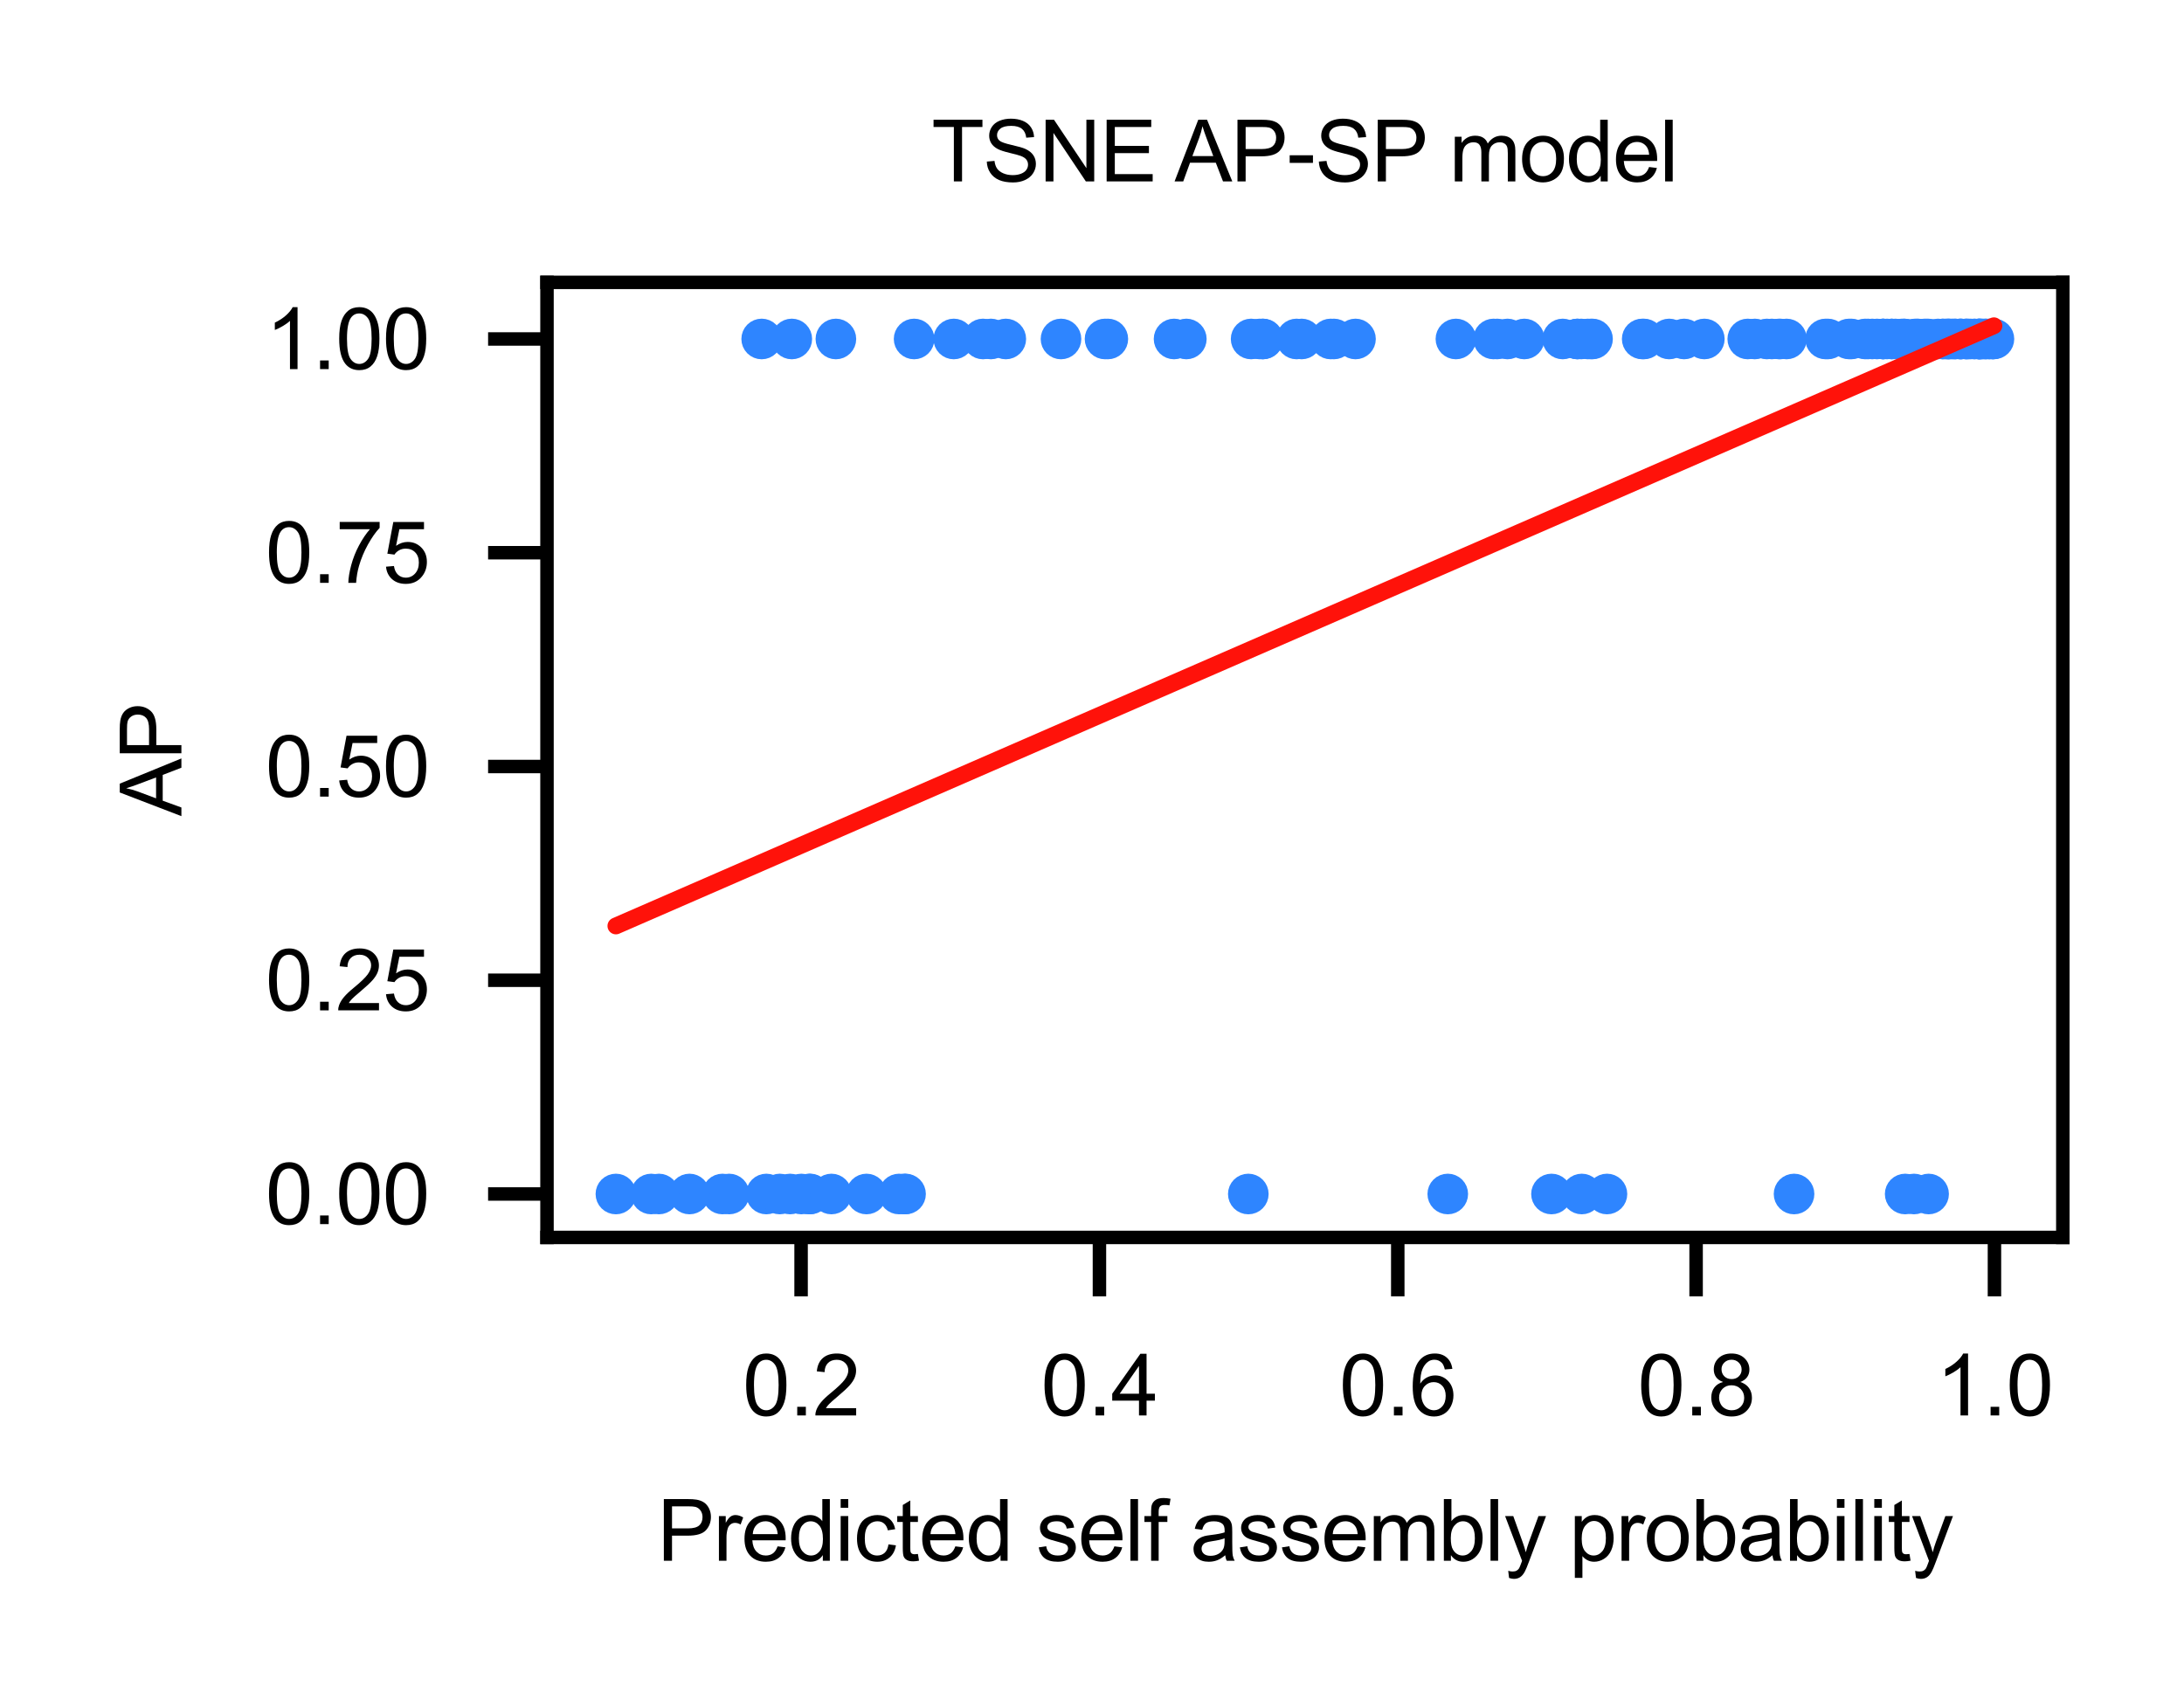 <?xml version="1.0" encoding="utf-8" standalone="no"?>
<!DOCTYPE svg PUBLIC "-//W3C//DTD SVG 1.1//EN"
  "http://www.w3.org/Graphics/SVG/1.1/DTD/svg11.dtd">
<svg xmlns:xlink="http://www.w3.org/1999/xlink" width="129.774pt" height="100.993pt" viewBox="0 0 129.774 100.993" xmlns="http://www.w3.org/2000/svg" version="1.1">
 <defs>
  <style type="text/css">*{stroke-linejoin: round; stroke-linecap: butt}</style>
 </defs>
 <g id="figure_1">
  <g id="patch_1">
   <path d="M 0 100.993 
L 129.774 100.993 
L 129.774 0 
L 0 0 
z
" style="fill: #ffffff"/>
  </g>
  <g id="axes_1">
   <g id="patch_2">
    <path d="M 32.503 73.529 
L 122.574 73.529 
L 122.574 16.779 
L 32.503 16.779 
z
" style="fill: #ffffff"/>
   </g>
   <g id="PathCollection_1">
    <defs>
     <path id="m63bf04788f" d="M 0 0.707 
C 0.188 0.707 0.367 0.633 0.5 0.5 
C 0.633 0.367 0.707 0.188 0.707 0 
C 0.707 -0.188 0.633 -0.367 0.5 -0.5 
C 0.367 -0.633 0.188 -0.707 0 -0.707 
C -0.188 -0.707 -0.367 -0.633 -0.5 -0.5 
C -0.633 -0.367 -0.707 -0.188 -0.707 0 
C -0.707 0.188 -0.633 0.367 -0.5 0.5 
C -0.367 0.633 -0.188 0.707 0 0.707 
z
" style="stroke: #2e85ff"/>
    </defs>
    <g clip-path="url(#p83f13cd178)">
     <use xlink:href="#m63bf04788f" x="116.168" y="20.142" style="fill: #2e85ff; stroke: #2e85ff"/>
     <use xlink:href="#m63bf04788f" x="113.977" y="20.142" style="fill: #2e85ff; stroke: #2e85ff"/>
     <use xlink:href="#m63bf04788f" x="104.27" y="20.142" style="fill: #2e85ff; stroke: #2e85ff"/>
     <use xlink:href="#m63bf04788f" x="103.852" y="20.142" style="fill: #2e85ff; stroke: #2e85ff"/>
     <use xlink:href="#m63bf04788f" x="115.969" y="20.142" style="fill: #2e85ff; stroke: #2e85ff"/>
     <use xlink:href="#m63bf04788f" x="114.462" y="20.142" style="fill: #2e85ff; stroke: #2e85ff"/>
     <use xlink:href="#m63bf04788f" x="108.614" y="20.142" style="fill: #2e85ff; stroke: #2e85ff"/>
     <use xlink:href="#m63bf04788f" x="109.871" y="20.142" style="fill: #2e85ff; stroke: #2e85ff"/>
     <use xlink:href="#m63bf04788f" x="113.897" y="20.142" style="fill: #2e85ff; stroke: #2e85ff"/>
     <use xlink:href="#m63bf04788f" x="94.344" y="20.142" style="fill: #2e85ff; stroke: #2e85ff"/>
     <use xlink:href="#m63bf04788f" x="112.403" y="20.142" style="fill: #2e85ff; stroke: #2e85ff"/>
     <use xlink:href="#m63bf04788f" x="111.872" y="20.142" style="fill: #2e85ff; stroke: #2e85ff"/>
     <use xlink:href="#m63bf04788f" x="97.685" y="20.142" style="fill: #2e85ff; stroke: #2e85ff"/>
     <use xlink:href="#m63bf04788f" x="97.58" y="20.142" style="fill: #2e85ff; stroke: #2e85ff"/>
     <use xlink:href="#m63bf04788f" x="92.858" y="20.142" style="fill: #2e85ff; stroke: #2e85ff"/>
     <use xlink:href="#m63bf04788f" x="93.953" y="20.142" style="fill: #2e85ff; stroke: #2e85ff"/>
     <use xlink:href="#m63bf04788f" x="89.574" y="20.142" style="fill: #2e85ff; stroke: #2e85ff"/>
     <use xlink:href="#m63bf04788f" x="93.72" y="20.142" style="fill: #2e85ff; stroke: #2e85ff"/>
     <use xlink:href="#m63bf04788f" x="88.749" y="20.142" style="fill: #2e85ff; stroke: #2e85ff"/>
     <use xlink:href="#m63bf04788f" x="49.669" y="20.142" style="fill: #2e85ff; stroke: #2e85ff"/>
     <use xlink:href="#m63bf04788f" x="47.049" y="20.142" style="fill: #2e85ff; stroke: #2e85ff"/>
     <use xlink:href="#m63bf04788f" x="90.573" y="20.142" style="fill: #2e85ff; stroke: #2e85ff"/>
     <use xlink:href="#m63bf04788f" x="100.069" y="20.142" style="fill: #2e85ff; stroke: #2e85ff"/>
     <use xlink:href="#m63bf04788f" x="79.259" y="20.142" style="fill: #2e85ff; stroke: #2e85ff"/>
     <use xlink:href="#m63bf04788f" x="69.763" y="20.142" style="fill: #2e85ff; stroke: #2e85ff"/>
     <use xlink:href="#m63bf04788f" x="77.342" y="20.142" style="fill: #2e85ff; stroke: #2e85ff"/>
     <use xlink:href="#m63bf04788f" x="108.473" y="20.142" style="fill: #2e85ff; stroke: #2e85ff"/>
     <use xlink:href="#m63bf04788f" x="74.342" y="20.142" style="fill: #2e85ff; stroke: #2e85ff"/>
     <use xlink:href="#m63bf04788f" x="58.41" y="20.142" style="fill: #2e85ff; stroke: #2e85ff"/>
     <use xlink:href="#m63bf04788f" x="75.019" y="20.142" style="fill: #2e85ff; stroke: #2e85ff"/>
     <use xlink:href="#m63bf04788f" x="65.828" y="20.142" style="fill: #2e85ff; stroke: #2e85ff"/>
     <use xlink:href="#m63bf04788f" x="74.848" y="20.142" style="fill: #2e85ff; stroke: #2e85ff"/>
     <use xlink:href="#m63bf04788f" x="58.878" y="20.142" style="fill: #2e85ff; stroke: #2e85ff"/>
     <use xlink:href="#m63bf04788f" x="45.26" y="20.142" style="fill: #2e85ff; stroke: #2e85ff"/>
     <use xlink:href="#m63bf04788f" x="117.998" y="20.142" style="fill: #2e85ff; stroke: #2e85ff"/>
     <use xlink:href="#m63bf04788f" x="118.017" y="20.142" style="fill: #2e85ff; stroke: #2e85ff"/>
     <use xlink:href="#m63bf04788f" x="117.553" y="20.142" style="fill: #2e85ff; stroke: #2e85ff"/>
     <use xlink:href="#m63bf04788f" x="117.707" y="20.142" style="fill: #2e85ff; stroke: #2e85ff"/>
     <use xlink:href="#m63bf04788f" x="110.008" y="20.142" style="fill: #2e85ff; stroke: #2e85ff"/>
     <use xlink:href="#m63bf04788f" x="117.573" y="20.142" style="fill: #2e85ff; stroke: #2e85ff"/>
     <use xlink:href="#m63bf04788f" x="54.316" y="20.142" style="fill: #2e85ff; stroke: #2e85ff"/>
     <use xlink:href="#m63bf04788f" x="116.543" y="20.142" style="fill: #2e85ff; stroke: #2e85ff"/>
     <use xlink:href="#m63bf04788f" x="115.689" y="20.142" style="fill: #2e85ff; stroke: #2e85ff"/>
     <use xlink:href="#m63bf04788f" x="94.629" y="20.142" style="fill: #2e85ff; stroke: #2e85ff"/>
     <use xlink:href="#m63bf04788f" x="112.127" y="20.142" style="fill: #2e85ff; stroke: #2e85ff"/>
     <use xlink:href="#m63bf04788f" x="93.989" y="70.949" style="fill: #2e85ff; stroke: #2e85ff"/>
     <use xlink:href="#m63bf04788f" x="53.422" y="70.949" style="fill: #2e85ff; stroke: #2e85ff"/>
     <use xlink:href="#m63bf04788f" x="48.145" y="70.949" style="fill: #2e85ff; stroke: #2e85ff"/>
     <use xlink:href="#m63bf04788f" x="53.743" y="70.949" style="fill: #2e85ff; stroke: #2e85ff"/>
     <use xlink:href="#m63bf04788f" x="42.929" y="70.949" style="fill: #2e85ff; stroke: #2e85ff"/>
     <use xlink:href="#m63bf04788f" x="106.603" y="70.949" style="fill: #2e85ff; stroke: #2e85ff"/>
     <use xlink:href="#m63bf04788f" x="43.325" y="70.949" style="fill: #2e85ff; stroke: #2e85ff"/>
     <use xlink:href="#m63bf04788f" x="95.486" y="70.949" style="fill: #2e85ff; stroke: #2e85ff"/>
     <use xlink:href="#m63bf04788f" x="38.694" y="70.949" style="fill: #2e85ff; stroke: #2e85ff"/>
     <use xlink:href="#m63bf04788f" x="74.175" y="70.949" style="fill: #2e85ff; stroke: #2e85ff"/>
     <use xlink:href="#m63bf04788f" x="40.969" y="70.949" style="fill: #2e85ff; stroke: #2e85ff"/>
     <use xlink:href="#m63bf04788f" x="47.615" y="70.949" style="fill: #2e85ff; stroke: #2e85ff"/>
     <use xlink:href="#m63bf04788f" x="39.152" y="70.949" style="fill: #2e85ff; stroke: #2e85ff"/>
     <use xlink:href="#m63bf04788f" x="49.403" y="70.949" style="fill: #2e85ff; stroke: #2e85ff"/>
     <use xlink:href="#m63bf04788f" x="51.486" y="70.949" style="fill: #2e85ff; stroke: #2e85ff"/>
     <use xlink:href="#m63bf04788f" x="114.598" y="70.949" style="fill: #2e85ff; stroke: #2e85ff"/>
     <use xlink:href="#m63bf04788f" x="48.083" y="70.949" style="fill: #2e85ff; stroke: #2e85ff"/>
     <use xlink:href="#m63bf04788f" x="45.535" y="70.949" style="fill: #2e85ff; stroke: #2e85ff"/>
     <use xlink:href="#m63bf04788f" x="86.027" y="70.949" style="fill: #2e85ff; stroke: #2e85ff"/>
     <use xlink:href="#m63bf04788f" x="92.19" y="70.949" style="fill: #2e85ff; stroke: #2e85ff"/>
     <use xlink:href="#m63bf04788f" x="53.808" y="70.949" style="fill: #2e85ff; stroke: #2e85ff"/>
     <use xlink:href="#m63bf04788f" x="46.332" y="70.949" style="fill: #2e85ff; stroke: #2e85ff"/>
     <use xlink:href="#m63bf04788f" x="36.597" y="70.949" style="fill: #2e85ff; stroke: #2e85ff"/>
     <use xlink:href="#m63bf04788f" x="46.947" y="70.949" style="fill: #2e85ff; stroke: #2e85ff"/>
     <use xlink:href="#m63bf04788f" x="113.727" y="70.949" style="fill: #2e85ff; stroke: #2e85ff"/>
     <use xlink:href="#m63bf04788f" x="113.206" y="70.949" style="fill: #2e85ff; stroke: #2e85ff"/>
     <use xlink:href="#m63bf04788f" x="65.662" y="20.142" style="fill: #2e85ff; stroke: #2e85ff"/>
     <use xlink:href="#m63bf04788f" x="79.07" y="20.142" style="fill: #2e85ff; stroke: #2e85ff"/>
     <use xlink:href="#m63bf04788f" x="70.492" y="20.142" style="fill: #2e85ff; stroke: #2e85ff"/>
     <use xlink:href="#m63bf04788f" x="110.828" y="20.142" style="fill: #2e85ff; stroke: #2e85ff"/>
     <use xlink:href="#m63bf04788f" x="101.272" y="20.142" style="fill: #2e85ff; stroke: #2e85ff"/>
     <use xlink:href="#m63bf04788f" x="59.765" y="20.142" style="fill: #2e85ff; stroke: #2e85ff"/>
     <use xlink:href="#m63bf04788f" x="56.674" y="20.142" style="fill: #2e85ff; stroke: #2e85ff"/>
     <use xlink:href="#m63bf04788f" x="117.671" y="20.142" style="fill: #2e85ff; stroke: #2e85ff"/>
     <use xlink:href="#m63bf04788f" x="75.055" y="20.142" style="fill: #2e85ff; stroke: #2e85ff"/>
     <use xlink:href="#m63bf04788f" x="113.127" y="20.142" style="fill: #2e85ff; stroke: #2e85ff"/>
     <use xlink:href="#m63bf04788f" x="77.043" y="20.142" style="fill: #2e85ff; stroke: #2e85ff"/>
     <use xlink:href="#m63bf04788f" x="86.511" y="20.142" style="fill: #2e85ff; stroke: #2e85ff"/>
     <use xlink:href="#m63bf04788f" x="111.248" y="20.142" style="fill: #2e85ff; stroke: #2e85ff"/>
     <use xlink:href="#m63bf04788f" x="118.48" y="20.142" style="fill: #2e85ff; stroke: #2e85ff"/>
     <use xlink:href="#m63bf04788f" x="117.888" y="20.142" style="fill: #2e85ff; stroke: #2e85ff"/>
     <use xlink:href="#m63bf04788f" x="114.58" y="20.142" style="fill: #2e85ff; stroke: #2e85ff"/>
     <use xlink:href="#m63bf04788f" x="116.457" y="20.142" style="fill: #2e85ff; stroke: #2e85ff"/>
     <use xlink:href="#m63bf04788f" x="116.828" y="20.142" style="fill: #2e85ff; stroke: #2e85ff"/>
     <use xlink:href="#m63bf04788f" x="117.1" y="20.142" style="fill: #2e85ff; stroke: #2e85ff"/>
     <use xlink:href="#m63bf04788f" x="111.891" y="20.142" style="fill: #2e85ff; stroke: #2e85ff"/>
     <use xlink:href="#m63bf04788f" x="115.434" y="20.142" style="fill: #2e85ff; stroke: #2e85ff"/>
     <use xlink:href="#m63bf04788f" x="116.07" y="20.142" style="fill: #2e85ff; stroke: #2e85ff"/>
     <use xlink:href="#m63bf04788f" x="115.75" y="20.142" style="fill: #2e85ff; stroke: #2e85ff"/>
     <use xlink:href="#m63bf04788f" x="118.202" y="20.142" style="fill: #2e85ff; stroke: #2e85ff"/>
     <use xlink:href="#m63bf04788f" x="116.975" y="20.142" style="fill: #2e85ff; stroke: #2e85ff"/>
     <use xlink:href="#m63bf04788f" x="117.775" y="20.142" style="fill: #2e85ff; stroke: #2e85ff"/>
     <use xlink:href="#m63bf04788f" x="117.598" y="20.142" style="fill: #2e85ff; stroke: #2e85ff"/>
     <use xlink:href="#m63bf04788f" x="115.848" y="20.142" style="fill: #2e85ff; stroke: #2e85ff"/>
     <use xlink:href="#m63bf04788f" x="118.402" y="20.142" style="fill: #2e85ff; stroke: #2e85ff"/>
     <use xlink:href="#m63bf04788f" x="80.544" y="20.142" style="fill: #2e85ff; stroke: #2e85ff"/>
     <use xlink:href="#m63bf04788f" x="104.987" y="20.142" style="fill: #2e85ff; stroke: #2e85ff"/>
     <use xlink:href="#m63bf04788f" x="105.796" y="20.142" style="fill: #2e85ff; stroke: #2e85ff"/>
     <use xlink:href="#m63bf04788f" x="105.279" y="20.142" style="fill: #2e85ff; stroke: #2e85ff"/>
     <use xlink:href="#m63bf04788f" x="112.409" y="20.142" style="fill: #2e85ff; stroke: #2e85ff"/>
     <use xlink:href="#m63bf04788f" x="116.893" y="20.142" style="fill: #2e85ff; stroke: #2e85ff"/>
     <use xlink:href="#m63bf04788f" x="99.183" y="20.142" style="fill: #2e85ff; stroke: #2e85ff"/>
     <use xlink:href="#m63bf04788f" x="118.211" y="20.142" style="fill: #2e85ff; stroke: #2e85ff"/>
     <use xlink:href="#m63bf04788f" x="105.693" y="20.142" style="fill: #2e85ff; stroke: #2e85ff"/>
     <use xlink:href="#m63bf04788f" x="115.437" y="20.142" style="fill: #2e85ff; stroke: #2e85ff"/>
     <use xlink:href="#m63bf04788f" x="117.293" y="20.142" style="fill: #2e85ff; stroke: #2e85ff"/>
     <use xlink:href="#m63bf04788f" x="117.354" y="20.142" style="fill: #2e85ff; stroke: #2e85ff"/>
     <use xlink:href="#m63bf04788f" x="93.74" y="20.142" style="fill: #2e85ff; stroke: #2e85ff"/>
     <use xlink:href="#m63bf04788f" x="115.797" y="20.142" style="fill: #2e85ff; stroke: #2e85ff"/>
     <use xlink:href="#m63bf04788f" x="116.791" y="20.142" style="fill: #2e85ff; stroke: #2e85ff"/>
     <use xlink:href="#m63bf04788f" x="88.961" y="20.142" style="fill: #2e85ff; stroke: #2e85ff"/>
     <use xlink:href="#m63bf04788f" x="114.339" y="20.142" style="fill: #2e85ff; stroke: #2e85ff"/>
     <use xlink:href="#m63bf04788f" x="106.156" y="20.142" style="fill: #2e85ff; stroke: #2e85ff"/>
     <use xlink:href="#m63bf04788f" x="112.625" y="20.142" style="fill: #2e85ff; stroke: #2e85ff"/>
     <use xlink:href="#m63bf04788f" x="118.395" y="20.142" style="fill: #2e85ff; stroke: #2e85ff"/>
     <use xlink:href="#m63bf04788f" x="111.531" y="20.142" style="fill: #2e85ff; stroke: #2e85ff"/>
     <use xlink:href="#m63bf04788f" x="110.997" y="20.142" style="fill: #2e85ff; stroke: #2e85ff"/>
     <use xlink:href="#m63bf04788f" x="116.554" y="20.142" style="fill: #2e85ff; stroke: #2e85ff"/>
     <use xlink:href="#m63bf04788f" x="116.209" y="20.142" style="fill: #2e85ff; stroke: #2e85ff"/>
     <use xlink:href="#m63bf04788f" x="63.045" y="20.142" style="fill: #2e85ff; stroke: #2e85ff"/>
     <use xlink:href="#m63bf04788f" x="113.002" y="20.142" style="fill: #2e85ff; stroke: #2e85ff"/>
     <use xlink:href="#m63bf04788f" x="113.179" y="20.142" style="fill: #2e85ff; stroke: #2e85ff"/>
     <use xlink:href="#m63bf04788f" x="94.519" y="20.142" style="fill: #2e85ff; stroke: #2e85ff"/>
     <use xlink:href="#m63bf04788f" x="115.156" y="20.142" style="fill: #2e85ff; stroke: #2e85ff"/>
     <use xlink:href="#m63bf04788f" x="116.443" y="20.142" style="fill: #2e85ff; stroke: #2e85ff"/>
     <use xlink:href="#m63bf04788f" x="113.782" y="20.142" style="fill: #2e85ff; stroke: #2e85ff"/>
     <use xlink:href="#m63bf04788f" x="117.618" y="20.142" style="fill: #2e85ff; stroke: #2e85ff"/>
     <use xlink:href="#m63bf04788f" x="115.586" y="20.142" style="fill: #2e85ff; stroke: #2e85ff"/>
     <use xlink:href="#m63bf04788f" x="111.92" y="20.142" style="fill: #2e85ff; stroke: #2e85ff"/>
    </g>
   </g>
   <g id="matplotlib.axis_1">
    <g id="xtick_1">
     <g id="line2d_1">
      <defs>
       <path id="m6b2a28b89b" d="M 0 0 
L 0 3.5 
" style="stroke: #000000; stroke-width: 0.8"/>
      </defs>
      <g>
       <use xlink:href="#m6b2a28b89b" x="47.601" y="73.529" style="stroke: #000000; stroke-width: 0.8"/>
      </g>
     </g>
     <g id="text_1">
      <!-- 0.2 -->
      <g transform="translate(44.126 84.107) scale(0.05 -0.05)">
       <defs>
        <path id="ArialMT-30" d="M 266 2259 
Q 266 3072 433 3567 
Q 600 4063 929 4331 
Q 1259 4600 1759 4600 
Q 2128 4600 2406 4451 
Q 2684 4303 2865 4023 
Q 3047 3744 3150 3342 
Q 3253 2941 3253 2259 
Q 3253 1453 3087 958 
Q 2922 463 2592 192 
Q 2263 -78 1759 -78 
Q 1097 -78 719 397 
Q 266 969 266 2259 
z
M 844 2259 
Q 844 1131 1108 757 
Q 1372 384 1759 384 
Q 2147 384 2411 759 
Q 2675 1134 2675 2259 
Q 2675 3391 2411 3762 
Q 2147 4134 1753 4134 
Q 1366 4134 1134 3806 
Q 844 3388 844 2259 
z
" transform="scale(0.016)"/>
        <path id="ArialMT-2e" d="M 581 0 
L 581 641 
L 1222 641 
L 1222 0 
L 581 0 
z
" transform="scale(0.016)"/>
        <path id="ArialMT-32" d="M 3222 541 
L 3222 0 
L 194 0 
Q 188 203 259 391 
Q 375 700 629 1000 
Q 884 1300 1366 1694 
Q 2113 2306 2375 2664 
Q 2638 3022 2638 3341 
Q 2638 3675 2398 3904 
Q 2159 4134 1775 4134 
Q 1369 4134 1125 3890 
Q 881 3647 878 3216 
L 300 3275 
Q 359 3922 746 4261 
Q 1134 4600 1788 4600 
Q 2447 4600 2831 4234 
Q 3216 3869 3216 3328 
Q 3216 3053 3103 2787 
Q 2991 2522 2730 2228 
Q 2469 1934 1863 1422 
Q 1356 997 1212 845 
Q 1069 694 975 541 
L 3222 541 
z
" transform="scale(0.016)"/>
       </defs>
       <use xlink:href="#ArialMT-30"/>
       <use xlink:href="#ArialMT-2e" x="55.615"/>
       <use xlink:href="#ArialMT-32" x="83.398"/>
      </g>
     </g>
    </g>
    <g id="xtick_2">
     <g id="line2d_2">
      <g>
       <use xlink:href="#m6b2a28b89b" x="65.329" y="73.529" style="stroke: #000000; stroke-width: 0.8"/>
      </g>
     </g>
     <g id="text_2">
      <!-- 0.4 -->
      <g transform="translate(61.854 84.107) scale(0.05 -0.05)">
       <defs>
        <path id="ArialMT-34" d="M 2069 0 
L 2069 1097 
L 81 1097 
L 81 1613 
L 2172 4581 
L 2631 4581 
L 2631 1613 
L 3250 1613 
L 3250 1097 
L 2631 1097 
L 2631 0 
L 2069 0 
z
M 2069 1613 
L 2069 3678 
L 634 1613 
L 2069 1613 
z
" transform="scale(0.016)"/>
       </defs>
       <use xlink:href="#ArialMT-30"/>
       <use xlink:href="#ArialMT-2e" x="55.615"/>
       <use xlink:href="#ArialMT-34" x="83.398"/>
      </g>
     </g>
    </g>
    <g id="xtick_3">
     <g id="line2d_3">
      <g>
       <use xlink:href="#m6b2a28b89b" x="83.056" y="73.529" style="stroke: #000000; stroke-width: 0.8"/>
      </g>
     </g>
     <g id="text_3">
      <!-- 0.6 -->
      <g transform="translate(79.581 84.107) scale(0.05 -0.05)">
       <defs>
        <path id="ArialMT-36" d="M 3184 3459 
L 2625 3416 
Q 2550 3747 2413 3897 
Q 2184 4138 1850 4138 
Q 1581 4138 1378 3988 
Q 1113 3794 959 3422 
Q 806 3050 800 2363 
Q 1003 2672 1297 2822 
Q 1591 2972 1913 2972 
Q 2475 2972 2870 2558 
Q 3266 2144 3266 1488 
Q 3266 1056 3080 686 
Q 2894 316 2569 119 
Q 2244 -78 1831 -78 
Q 1128 -78 684 439 
Q 241 956 241 2144 
Q 241 3472 731 4075 
Q 1159 4600 1884 4600 
Q 2425 4600 2770 4297 
Q 3116 3994 3184 3459 
z
M 888 1484 
Q 888 1194 1011 928 
Q 1134 663 1356 523 
Q 1578 384 1822 384 
Q 2178 384 2434 671 
Q 2691 959 2691 1453 
Q 2691 1928 2437 2201 
Q 2184 2475 1800 2475 
Q 1419 2475 1153 2201 
Q 888 1928 888 1484 
z
" transform="scale(0.016)"/>
       </defs>
       <use xlink:href="#ArialMT-30"/>
       <use xlink:href="#ArialMT-2e" x="55.615"/>
       <use xlink:href="#ArialMT-36" x="83.398"/>
      </g>
     </g>
    </g>
    <g id="xtick_4">
     <g id="line2d_4">
      <g>
       <use xlink:href="#m6b2a28b89b" x="100.783" y="73.529" style="stroke: #000000; stroke-width: 0.8"/>
      </g>
     </g>
     <g id="text_4">
      <!-- 0.8 -->
      <g transform="translate(97.308 84.107) scale(0.05 -0.05)">
       <defs>
        <path id="ArialMT-38" d="M 1131 2484 
Q 781 2613 612 2850 
Q 444 3088 444 3419 
Q 444 3919 803 4259 
Q 1163 4600 1759 4600 
Q 2359 4600 2725 4251 
Q 3091 3903 3091 3403 
Q 3091 3084 2923 2848 
Q 2756 2613 2416 2484 
Q 2838 2347 3058 2040 
Q 3278 1734 3278 1309 
Q 3278 722 2862 322 
Q 2447 -78 1769 -78 
Q 1091 -78 675 323 
Q 259 725 259 1325 
Q 259 1772 486 2073 
Q 713 2375 1131 2484 
z
M 1019 3438 
Q 1019 3113 1228 2906 
Q 1438 2700 1772 2700 
Q 2097 2700 2305 2904 
Q 2513 3109 2513 3406 
Q 2513 3716 2298 3927 
Q 2084 4138 1766 4138 
Q 1444 4138 1231 3931 
Q 1019 3725 1019 3438 
z
M 838 1322 
Q 838 1081 952 856 
Q 1066 631 1291 507 
Q 1516 384 1775 384 
Q 2178 384 2440 643 
Q 2703 903 2703 1303 
Q 2703 1709 2433 1975 
Q 2163 2241 1756 2241 
Q 1359 2241 1098 1978 
Q 838 1716 838 1322 
z
" transform="scale(0.016)"/>
       </defs>
       <use xlink:href="#ArialMT-30"/>
       <use xlink:href="#ArialMT-2e" x="55.615"/>
       <use xlink:href="#ArialMT-38" x="83.398"/>
      </g>
     </g>
    </g>
    <g id="xtick_5">
     <g id="line2d_5">
      <g>
       <use xlink:href="#m6b2a28b89b" x="118.511" y="73.529" style="stroke: #000000; stroke-width: 0.8"/>
      </g>
     </g>
     <g id="text_5">
      <!-- 1.0 -->
      <g transform="translate(115.036 84.107) scale(0.05 -0.05)">
       <defs>
        <path id="ArialMT-31" d="M 2384 0 
L 1822 0 
L 1822 3584 
Q 1619 3391 1289 3197 
Q 959 3003 697 2906 
L 697 3450 
Q 1169 3672 1522 3987 
Q 1875 4303 2022 4600 
L 2384 4600 
L 2384 0 
z
" transform="scale(0.016)"/>
       </defs>
       <use xlink:href="#ArialMT-31"/>
       <use xlink:href="#ArialMT-2e" x="55.615"/>
       <use xlink:href="#ArialMT-30" x="83.398"/>
      </g>
     </g>
    </g>
    <g id="text_6">
     <!-- Predicted self assembly probability -->
     <g transform="translate(39.051 92.741) scale(0.05 -0.05)">
      <defs>
       <path id="ArialMT-50" d="M 494 0 
L 494 4581 
L 2222 4581 
Q 2678 4581 2919 4538 
Q 3256 4481 3484 4323 
Q 3713 4166 3852 3881 
Q 3991 3597 3991 3256 
Q 3991 2672 3619 2267 
Q 3247 1863 2275 1863 
L 1100 1863 
L 1100 0 
L 494 0 
z
M 1100 2403 
L 2284 2403 
Q 2872 2403 3119 2622 
Q 3366 2841 3366 3238 
Q 3366 3525 3220 3729 
Q 3075 3934 2838 4000 
Q 2684 4041 2272 4041 
L 1100 4041 
L 1100 2403 
z
" transform="scale(0.016)"/>
       <path id="ArialMT-72" d="M 416 0 
L 416 3319 
L 922 3319 
L 922 2816 
Q 1116 3169 1280 3281 
Q 1444 3394 1641 3394 
Q 1925 3394 2219 3213 
L 2025 2691 
Q 1819 2813 1613 2813 
Q 1428 2813 1281 2702 
Q 1134 2591 1072 2394 
Q 978 2094 978 1738 
L 978 0 
L 416 0 
z
" transform="scale(0.016)"/>
       <path id="ArialMT-65" d="M 2694 1069 
L 3275 997 
Q 3138 488 2766 206 
Q 2394 -75 1816 -75 
Q 1088 -75 661 373 
Q 234 822 234 1631 
Q 234 2469 665 2931 
Q 1097 3394 1784 3394 
Q 2450 3394 2872 2941 
Q 3294 2488 3294 1666 
Q 3294 1616 3291 1516 
L 816 1516 
Q 847 969 1125 678 
Q 1403 388 1819 388 
Q 2128 388 2347 550 
Q 2566 713 2694 1069 
z
M 847 1978 
L 2700 1978 
Q 2663 2397 2488 2606 
Q 2219 2931 1791 2931 
Q 1403 2931 1139 2672 
Q 875 2413 847 1978 
z
" transform="scale(0.016)"/>
       <path id="ArialMT-64" d="M 2575 0 
L 2575 419 
Q 2259 -75 1647 -75 
Q 1250 -75 917 144 
Q 584 363 401 755 
Q 219 1147 219 1656 
Q 219 2153 384 2558 
Q 550 2963 881 3178 
Q 1213 3394 1622 3394 
Q 1922 3394 2156 3267 
Q 2391 3141 2538 2938 
L 2538 4581 
L 3097 4581 
L 3097 0 
L 2575 0 
z
M 797 1656 
Q 797 1019 1065 703 
Q 1334 388 1700 388 
Q 2069 388 2326 689 
Q 2584 991 2584 1609 
Q 2584 2291 2321 2609 
Q 2059 2928 1675 2928 
Q 1300 2928 1048 2622 
Q 797 2316 797 1656 
z
" transform="scale(0.016)"/>
       <path id="ArialMT-69" d="M 425 3934 
L 425 4581 
L 988 4581 
L 988 3934 
L 425 3934 
z
M 425 0 
L 425 3319 
L 988 3319 
L 988 0 
L 425 0 
z
" transform="scale(0.016)"/>
       <path id="ArialMT-63" d="M 2588 1216 
L 3141 1144 
Q 3050 572 2676 248 
Q 2303 -75 1759 -75 
Q 1078 -75 664 370 
Q 250 816 250 1647 
Q 250 2184 428 2587 
Q 606 2991 970 3192 
Q 1334 3394 1763 3394 
Q 2303 3394 2647 3120 
Q 2991 2847 3088 2344 
L 2541 2259 
Q 2463 2594 2264 2762 
Q 2066 2931 1784 2931 
Q 1359 2931 1093 2626 
Q 828 2322 828 1663 
Q 828 994 1084 691 
Q 1341 388 1753 388 
Q 2084 388 2306 591 
Q 2528 794 2588 1216 
z
" transform="scale(0.016)"/>
       <path id="ArialMT-74" d="M 1650 503 
L 1731 6 
Q 1494 -44 1306 -44 
Q 1000 -44 831 53 
Q 663 150 594 308 
Q 525 466 525 972 
L 525 2881 
L 113 2881 
L 113 3319 
L 525 3319 
L 525 4141 
L 1084 4478 
L 1084 3319 
L 1650 3319 
L 1650 2881 
L 1084 2881 
L 1084 941 
Q 1084 700 1114 631 
Q 1144 563 1211 522 
Q 1278 481 1403 481 
Q 1497 481 1650 503 
z
" transform="scale(0.016)"/>
       <path id="ArialMT-20" transform="scale(0.016)"/>
       <path id="ArialMT-73" d="M 197 991 
L 753 1078 
Q 800 744 1014 566 
Q 1228 388 1613 388 
Q 2000 388 2187 545 
Q 2375 703 2375 916 
Q 2375 1106 2209 1216 
Q 2094 1291 1634 1406 
Q 1016 1563 777 1677 
Q 538 1791 414 1992 
Q 291 2194 291 2438 
Q 291 2659 392 2848 
Q 494 3038 669 3163 
Q 800 3259 1026 3326 
Q 1253 3394 1513 3394 
Q 1903 3394 2198 3281 
Q 2494 3169 2634 2976 
Q 2775 2784 2828 2463 
L 2278 2388 
Q 2241 2644 2061 2787 
Q 1881 2931 1553 2931 
Q 1166 2931 1000 2803 
Q 834 2675 834 2503 
Q 834 2394 903 2306 
Q 972 2216 1119 2156 
Q 1203 2125 1616 2013 
Q 2213 1853 2448 1751 
Q 2684 1650 2818 1456 
Q 2953 1263 2953 975 
Q 2953 694 2789 445 
Q 2625 197 2315 61 
Q 2006 -75 1616 -75 
Q 969 -75 630 194 
Q 291 463 197 991 
z
" transform="scale(0.016)"/>
       <path id="ArialMT-6c" d="M 409 0 
L 409 4581 
L 972 4581 
L 972 0 
L 409 0 
z
" transform="scale(0.016)"/>
       <path id="ArialMT-66" d="M 556 0 
L 556 2881 
L 59 2881 
L 59 3319 
L 556 3319 
L 556 3672 
Q 556 4006 616 4169 
Q 697 4388 901 4523 
Q 1106 4659 1475 4659 
Q 1713 4659 2000 4603 
L 1916 4113 
Q 1741 4144 1584 4144 
Q 1328 4144 1222 4034 
Q 1116 3925 1116 3625 
L 1116 3319 
L 1763 3319 
L 1763 2881 
L 1116 2881 
L 1116 0 
L 556 0 
z
" transform="scale(0.016)"/>
       <path id="ArialMT-61" d="M 2588 409 
Q 2275 144 1986 34 
Q 1697 -75 1366 -75 
Q 819 -75 525 192 
Q 231 459 231 875 
Q 231 1119 342 1320 
Q 453 1522 633 1644 
Q 813 1766 1038 1828 
Q 1203 1872 1538 1913 
Q 2219 1994 2541 2106 
Q 2544 2222 2544 2253 
Q 2544 2597 2384 2738 
Q 2169 2928 1744 2928 
Q 1347 2928 1158 2789 
Q 969 2650 878 2297 
L 328 2372 
Q 403 2725 575 2942 
Q 747 3159 1072 3276 
Q 1397 3394 1825 3394 
Q 2250 3394 2515 3294 
Q 2781 3194 2906 3042 
Q 3031 2891 3081 2659 
Q 3109 2516 3109 2141 
L 3109 1391 
Q 3109 606 3145 398 
Q 3181 191 3288 0 
L 2700 0 
Q 2613 175 2588 409 
z
M 2541 1666 
Q 2234 1541 1622 1453 
Q 1275 1403 1131 1340 
Q 988 1278 909 1158 
Q 831 1038 831 891 
Q 831 666 1001 516 
Q 1172 366 1500 366 
Q 1825 366 2078 508 
Q 2331 650 2450 897 
Q 2541 1088 2541 1459 
L 2541 1666 
z
" transform="scale(0.016)"/>
       <path id="ArialMT-6d" d="M 422 0 
L 422 3319 
L 925 3319 
L 925 2853 
Q 1081 3097 1340 3245 
Q 1600 3394 1931 3394 
Q 2300 3394 2536 3241 
Q 2772 3088 2869 2813 
Q 3263 3394 3894 3394 
Q 4388 3394 4653 3120 
Q 4919 2847 4919 2278 
L 4919 0 
L 4359 0 
L 4359 2091 
Q 4359 2428 4304 2576 
Q 4250 2725 4106 2815 
Q 3963 2906 3769 2906 
Q 3419 2906 3187 2673 
Q 2956 2441 2956 1928 
L 2956 0 
L 2394 0 
L 2394 2156 
Q 2394 2531 2256 2718 
Q 2119 2906 1806 2906 
Q 1569 2906 1367 2781 
Q 1166 2656 1075 2415 
Q 984 2175 984 1722 
L 984 0 
L 422 0 
z
" transform="scale(0.016)"/>
       <path id="ArialMT-62" d="M 941 0 
L 419 0 
L 419 4581 
L 981 4581 
L 981 2947 
Q 1338 3394 1891 3394 
Q 2197 3394 2470 3270 
Q 2744 3147 2920 2923 
Q 3097 2700 3197 2384 
Q 3297 2069 3297 1709 
Q 3297 856 2875 390 
Q 2453 -75 1863 -75 
Q 1275 -75 941 416 
L 941 0 
z
M 934 1684 
Q 934 1088 1097 822 
Q 1363 388 1816 388 
Q 2184 388 2453 708 
Q 2722 1028 2722 1663 
Q 2722 2313 2464 2622 
Q 2206 2931 1841 2931 
Q 1472 2931 1203 2611 
Q 934 2291 934 1684 
z
" transform="scale(0.016)"/>
       <path id="ArialMT-79" d="M 397 -1278 
L 334 -750 
Q 519 -800 656 -800 
Q 844 -800 956 -737 
Q 1069 -675 1141 -563 
Q 1194 -478 1313 -144 
Q 1328 -97 1363 -6 
L 103 3319 
L 709 3319 
L 1400 1397 
Q 1534 1031 1641 628 
Q 1738 1016 1872 1384 
L 2581 3319 
L 3144 3319 
L 1881 -56 
Q 1678 -603 1566 -809 
Q 1416 -1088 1222 -1217 
Q 1028 -1347 759 -1347 
Q 597 -1347 397 -1278 
z
" transform="scale(0.016)"/>
       <path id="ArialMT-70" d="M 422 -1272 
L 422 3319 
L 934 3319 
L 934 2888 
Q 1116 3141 1344 3267 
Q 1572 3394 1897 3394 
Q 2322 3394 2647 3175 
Q 2972 2956 3137 2557 
Q 3303 2159 3303 1684 
Q 3303 1175 3120 767 
Q 2938 359 2589 142 
Q 2241 -75 1856 -75 
Q 1575 -75 1351 44 
Q 1128 163 984 344 
L 984 -1272 
L 422 -1272 
z
M 931 1641 
Q 931 1000 1190 694 
Q 1450 388 1819 388 
Q 2194 388 2461 705 
Q 2728 1022 2728 1688 
Q 2728 2322 2467 2637 
Q 2206 2953 1844 2953 
Q 1484 2953 1207 2617 
Q 931 2281 931 1641 
z
" transform="scale(0.016)"/>
       <path id="ArialMT-6f" d="M 213 1659 
Q 213 2581 725 3025 
Q 1153 3394 1769 3394 
Q 2453 3394 2887 2945 
Q 3322 2497 3322 1706 
Q 3322 1066 3130 698 
Q 2938 331 2570 128 
Q 2203 -75 1769 -75 
Q 1072 -75 642 372 
Q 213 819 213 1659 
z
M 791 1659 
Q 791 1022 1069 705 
Q 1347 388 1769 388 
Q 2188 388 2466 706 
Q 2744 1025 2744 1678 
Q 2744 2294 2464 2611 
Q 2184 2928 1769 2928 
Q 1347 2928 1069 2612 
Q 791 2297 791 1659 
z
" transform="scale(0.016)"/>
      </defs>
      <use xlink:href="#ArialMT-50"/>
      <use xlink:href="#ArialMT-72" x="66.699"/>
      <use xlink:href="#ArialMT-65" x="100"/>
      <use xlink:href="#ArialMT-64" x="155.615"/>
      <use xlink:href="#ArialMT-69" x="211.23"/>
      <use xlink:href="#ArialMT-63" x="233.447"/>
      <use xlink:href="#ArialMT-74" x="283.447"/>
      <use xlink:href="#ArialMT-65" x="311.23"/>
      <use xlink:href="#ArialMT-64" x="366.846"/>
      <use xlink:href="#ArialMT-20" x="422.461"/>
      <use xlink:href="#ArialMT-73" x="450.244"/>
      <use xlink:href="#ArialMT-65" x="500.244"/>
      <use xlink:href="#ArialMT-6c" x="555.859"/>
      <use xlink:href="#ArialMT-66" x="578.076"/>
      <use xlink:href="#ArialMT-20" x="605.859"/>
      <use xlink:href="#ArialMT-61" x="633.643"/>
      <use xlink:href="#ArialMT-73" x="689.258"/>
      <use xlink:href="#ArialMT-73" x="739.258"/>
      <use xlink:href="#ArialMT-65" x="789.258"/>
      <use xlink:href="#ArialMT-6d" x="844.873"/>
      <use xlink:href="#ArialMT-62" x="928.174"/>
      <use xlink:href="#ArialMT-6c" x="983.789"/>
      <use xlink:href="#ArialMT-79" x="1006.006"/>
      <use xlink:href="#ArialMT-20" x="1056.006"/>
      <use xlink:href="#ArialMT-70" x="1083.789"/>
      <use xlink:href="#ArialMT-72" x="1139.404"/>
      <use xlink:href="#ArialMT-6f" x="1172.705"/>
      <use xlink:href="#ArialMT-62" x="1228.32"/>
      <use xlink:href="#ArialMT-61" x="1283.936"/>
      <use xlink:href="#ArialMT-62" x="1339.551"/>
      <use xlink:href="#ArialMT-69" x="1395.166"/>
      <use xlink:href="#ArialMT-6c" x="1417.383"/>
      <use xlink:href="#ArialMT-69" x="1439.6"/>
      <use xlink:href="#ArialMT-74" x="1461.816"/>
      <use xlink:href="#ArialMT-79" x="1489.6"/>
     </g>
    </g>
   </g>
   <g id="matplotlib.axis_2">
    <g id="ytick_1">
     <g id="line2d_6">
      <defs>
       <path id="m1f8da1bae5" d="M 0 0 
L -3.5 0 
" style="stroke: #000000; stroke-width: 0.8"/>
      </defs>
      <g>
       <use xlink:href="#m1f8da1bae5" x="32.503" y="70.949" style="stroke: #000000; stroke-width: 0.8"/>
      </g>
     </g>
     <g id="text_7">
      <!-- 0.00 -->
      <g transform="translate(15.773 72.738) scale(0.05 -0.05)">
       <use xlink:href="#ArialMT-30"/>
       <use xlink:href="#ArialMT-2e" x="55.615"/>
       <use xlink:href="#ArialMT-30" x="83.398"/>
       <use xlink:href="#ArialMT-30" x="139.014"/>
      </g>
     </g>
    </g>
    <g id="ytick_2">
     <g id="line2d_7">
      <g>
       <use xlink:href="#m1f8da1bae5" x="32.503" y="58.247" style="stroke: #000000; stroke-width: 0.8"/>
      </g>
     </g>
     <g id="text_8">
      <!-- 0.25 -->
      <g transform="translate(15.773 60.037) scale(0.05 -0.05)">
       <defs>
        <path id="ArialMT-35" d="M 266 1200 
L 856 1250 
Q 922 819 1161 601 
Q 1400 384 1738 384 
Q 2144 384 2425 690 
Q 2706 997 2706 1503 
Q 2706 1984 2436 2262 
Q 2166 2541 1728 2541 
Q 1456 2541 1237 2417 
Q 1019 2294 894 2097 
L 366 2166 
L 809 4519 
L 3088 4519 
L 3088 3981 
L 1259 3981 
L 1013 2750 
Q 1425 3038 1878 3038 
Q 2478 3038 2890 2622 
Q 3303 2206 3303 1553 
Q 3303 931 2941 478 
Q 2500 -78 1738 -78 
Q 1113 -78 717 272 
Q 322 622 266 1200 
z
" transform="scale(0.016)"/>
       </defs>
       <use xlink:href="#ArialMT-30"/>
       <use xlink:href="#ArialMT-2e" x="55.615"/>
       <use xlink:href="#ArialMT-32" x="83.398"/>
       <use xlink:href="#ArialMT-35" x="139.014"/>
      </g>
     </g>
    </g>
    <g id="ytick_3">
     <g id="line2d_8">
      <g>
       <use xlink:href="#m1f8da1bae5" x="32.503" y="45.546" style="stroke: #000000; stroke-width: 0.8"/>
      </g>
     </g>
     <g id="text_9">
      <!-- 0.50 -->
      <g transform="translate(15.773 47.335) scale(0.05 -0.05)">
       <use xlink:href="#ArialMT-30"/>
       <use xlink:href="#ArialMT-2e" x="55.615"/>
       <use xlink:href="#ArialMT-35" x="83.398"/>
       <use xlink:href="#ArialMT-30" x="139.014"/>
      </g>
     </g>
    </g>
    <g id="ytick_4">
     <g id="line2d_9">
      <g>
       <use xlink:href="#m1f8da1bae5" x="32.503" y="32.844" style="stroke: #000000; stroke-width: 0.8"/>
      </g>
     </g>
     <g id="text_10">
      <!-- 0.75 -->
      <g transform="translate(15.773 34.633) scale(0.05 -0.05)">
       <defs>
        <path id="ArialMT-37" d="M 303 3981 
L 303 4522 
L 3269 4522 
L 3269 4084 
Q 2831 3619 2401 2847 
Q 1972 2075 1738 1259 
Q 1569 684 1522 0 
L 944 0 
Q 953 541 1156 1306 
Q 1359 2072 1739 2783 
Q 2119 3494 2547 3981 
L 303 3981 
z
" transform="scale(0.016)"/>
       </defs>
       <use xlink:href="#ArialMT-30"/>
       <use xlink:href="#ArialMT-2e" x="55.615"/>
       <use xlink:href="#ArialMT-37" x="83.398"/>
       <use xlink:href="#ArialMT-35" x="139.014"/>
      </g>
     </g>
    </g>
    <g id="ytick_5">
     <g id="line2d_10">
      <g>
       <use xlink:href="#m1f8da1bae5" x="32.503" y="20.142" style="stroke: #000000; stroke-width: 0.8"/>
      </g>
     </g>
     <g id="text_11">
      <!-- 1.00 -->
      <g transform="translate(15.773 21.932) scale(0.05 -0.05)">
       <use xlink:href="#ArialMT-31"/>
       <use xlink:href="#ArialMT-2e" x="55.615"/>
       <use xlink:href="#ArialMT-30" x="83.398"/>
       <use xlink:href="#ArialMT-30" x="139.014"/>
      </g>
     </g>
    </g>
    <g id="text_12">
     <!-- AP -->
     <g transform="translate(10.779 48.489) rotate(-90) scale(0.05 -0.05)">
      <defs>
       <path id="ArialMT-41" d="M -9 0 
L 1750 4581 
L 2403 4581 
L 4278 0 
L 3588 0 
L 3053 1388 
L 1138 1388 
L 634 0 
L -9 0 
z
M 1313 1881 
L 2866 1881 
L 2388 3150 
Q 2169 3728 2063 4100 
Q 1975 3659 1816 3225 
L 1313 1881 
z
" transform="scale(0.016)"/>
      </defs>
      <use xlink:href="#ArialMT-41"/>
      <use xlink:href="#ArialMT-50" x="66.699"/>
     </g>
    </g>
   </g>
   <g id="line2d_11">
    <path d="M 116.168 20.365 
L 36.597 55.02 
L 118.48 19.358 
L 111.92 22.215 
" clip-path="url(#p83f13cd178)" style="fill: none; stroke: #ff120a; stroke-linecap: square"/>
   </g>
   <g id="patch_3">
    <path d="M 32.503 73.529 
L 32.503 16.779 
" style="fill: none; stroke: #000000; stroke-width: 0.8; stroke-linejoin: miter; stroke-linecap: square"/>
   </g>
   <g id="patch_4">
    <path d="M 122.574 73.529 
L 122.574 16.779 
" style="fill: none; stroke: #000000; stroke-width: 0.8; stroke-linejoin: miter; stroke-linecap: square"/>
   </g>
   <g id="patch_5">
    <path d="M 32.503 73.529 
L 122.574 73.529 
" style="fill: none; stroke: #000000; stroke-width: 0.8; stroke-linejoin: miter; stroke-linecap: square"/>
   </g>
   <g id="patch_6">
    <path d="M 32.503 16.779 
L 122.574 16.779 
" style="fill: none; stroke: #000000; stroke-width: 0.8; stroke-linejoin: miter; stroke-linecap: square"/>
   </g>
   <g id="text_13">
    <!-- TSNE AP-SP model -->
    <g transform="translate(55.352 10.779) scale(0.05 -0.05)">
     <defs>
      <path id="ArialMT-54" d="M 1659 0 
L 1659 4041 
L 150 4041 
L 150 4581 
L 3781 4581 
L 3781 4041 
L 2266 4041 
L 2266 0 
L 1659 0 
z
" transform="scale(0.016)"/>
      <path id="ArialMT-53" d="M 288 1472 
L 859 1522 
Q 900 1178 1048 958 
Q 1197 738 1509 602 
Q 1822 466 2213 466 
Q 2559 466 2825 569 
Q 3091 672 3220 851 
Q 3350 1031 3350 1244 
Q 3350 1459 3225 1620 
Q 3100 1781 2813 1891 
Q 2628 1963 1997 2114 
Q 1366 2266 1113 2400 
Q 784 2572 623 2826 
Q 463 3081 463 3397 
Q 463 3744 659 4045 
Q 856 4347 1234 4503 
Q 1613 4659 2075 4659 
Q 2584 4659 2973 4495 
Q 3363 4331 3572 4012 
Q 3781 3694 3797 3291 
L 3216 3247 
Q 3169 3681 2898 3903 
Q 2628 4125 2100 4125 
Q 1550 4125 1298 3923 
Q 1047 3722 1047 3438 
Q 1047 3191 1225 3031 
Q 1400 2872 2139 2705 
Q 2878 2538 3153 2413 
Q 3553 2228 3743 1945 
Q 3934 1663 3934 1294 
Q 3934 928 3725 604 
Q 3516 281 3123 101 
Q 2731 -78 2241 -78 
Q 1619 -78 1198 103 
Q 778 284 539 648 
Q 300 1013 288 1472 
z
" transform="scale(0.016)"/>
      <path id="ArialMT-4e" d="M 488 0 
L 488 4581 
L 1109 4581 
L 3516 984 
L 3516 4581 
L 4097 4581 
L 4097 0 
L 3475 0 
L 1069 3600 
L 1069 0 
L 488 0 
z
" transform="scale(0.016)"/>
      <path id="ArialMT-45" d="M 506 0 
L 506 4581 
L 3819 4581 
L 3819 4041 
L 1113 4041 
L 1113 2638 
L 3647 2638 
L 3647 2100 
L 1113 2100 
L 1113 541 
L 3925 541 
L 3925 0 
L 506 0 
z
" transform="scale(0.016)"/>
      <path id="ArialMT-2d" d="M 203 1375 
L 203 1941 
L 1931 1941 
L 1931 1375 
L 203 1375 
z
" transform="scale(0.016)"/>
     </defs>
     <use xlink:href="#ArialMT-54"/>
     <use xlink:href="#ArialMT-53" x="61.084"/>
     <use xlink:href="#ArialMT-4e" x="127.783"/>
     <use xlink:href="#ArialMT-45" x="200"/>
     <use xlink:href="#ArialMT-20" x="266.699"/>
     <use xlink:href="#ArialMT-41" x="288.982"/>
     <use xlink:href="#ArialMT-50" x="355.682"/>
     <use xlink:href="#ArialMT-2d" x="422.381"/>
     <use xlink:href="#ArialMT-53" x="455.682"/>
     <use xlink:href="#ArialMT-50" x="522.381"/>
     <use xlink:href="#ArialMT-20" x="587.33"/>
     <use xlink:href="#ArialMT-6d" x="615.113"/>
     <use xlink:href="#ArialMT-6f" x="698.414"/>
     <use xlink:href="#ArialMT-64" x="754.029"/>
     <use xlink:href="#ArialMT-65" x="809.645"/>
     <use xlink:href="#ArialMT-6c" x="865.26"/>
    </g>
   </g>
  </g>
 </g>
 <defs>
  <clipPath id="p83f13cd178">
   <rect x="32.503" y="16.779" width="90.071" height="56.75"/>
  </clipPath>
 </defs>
</svg>
